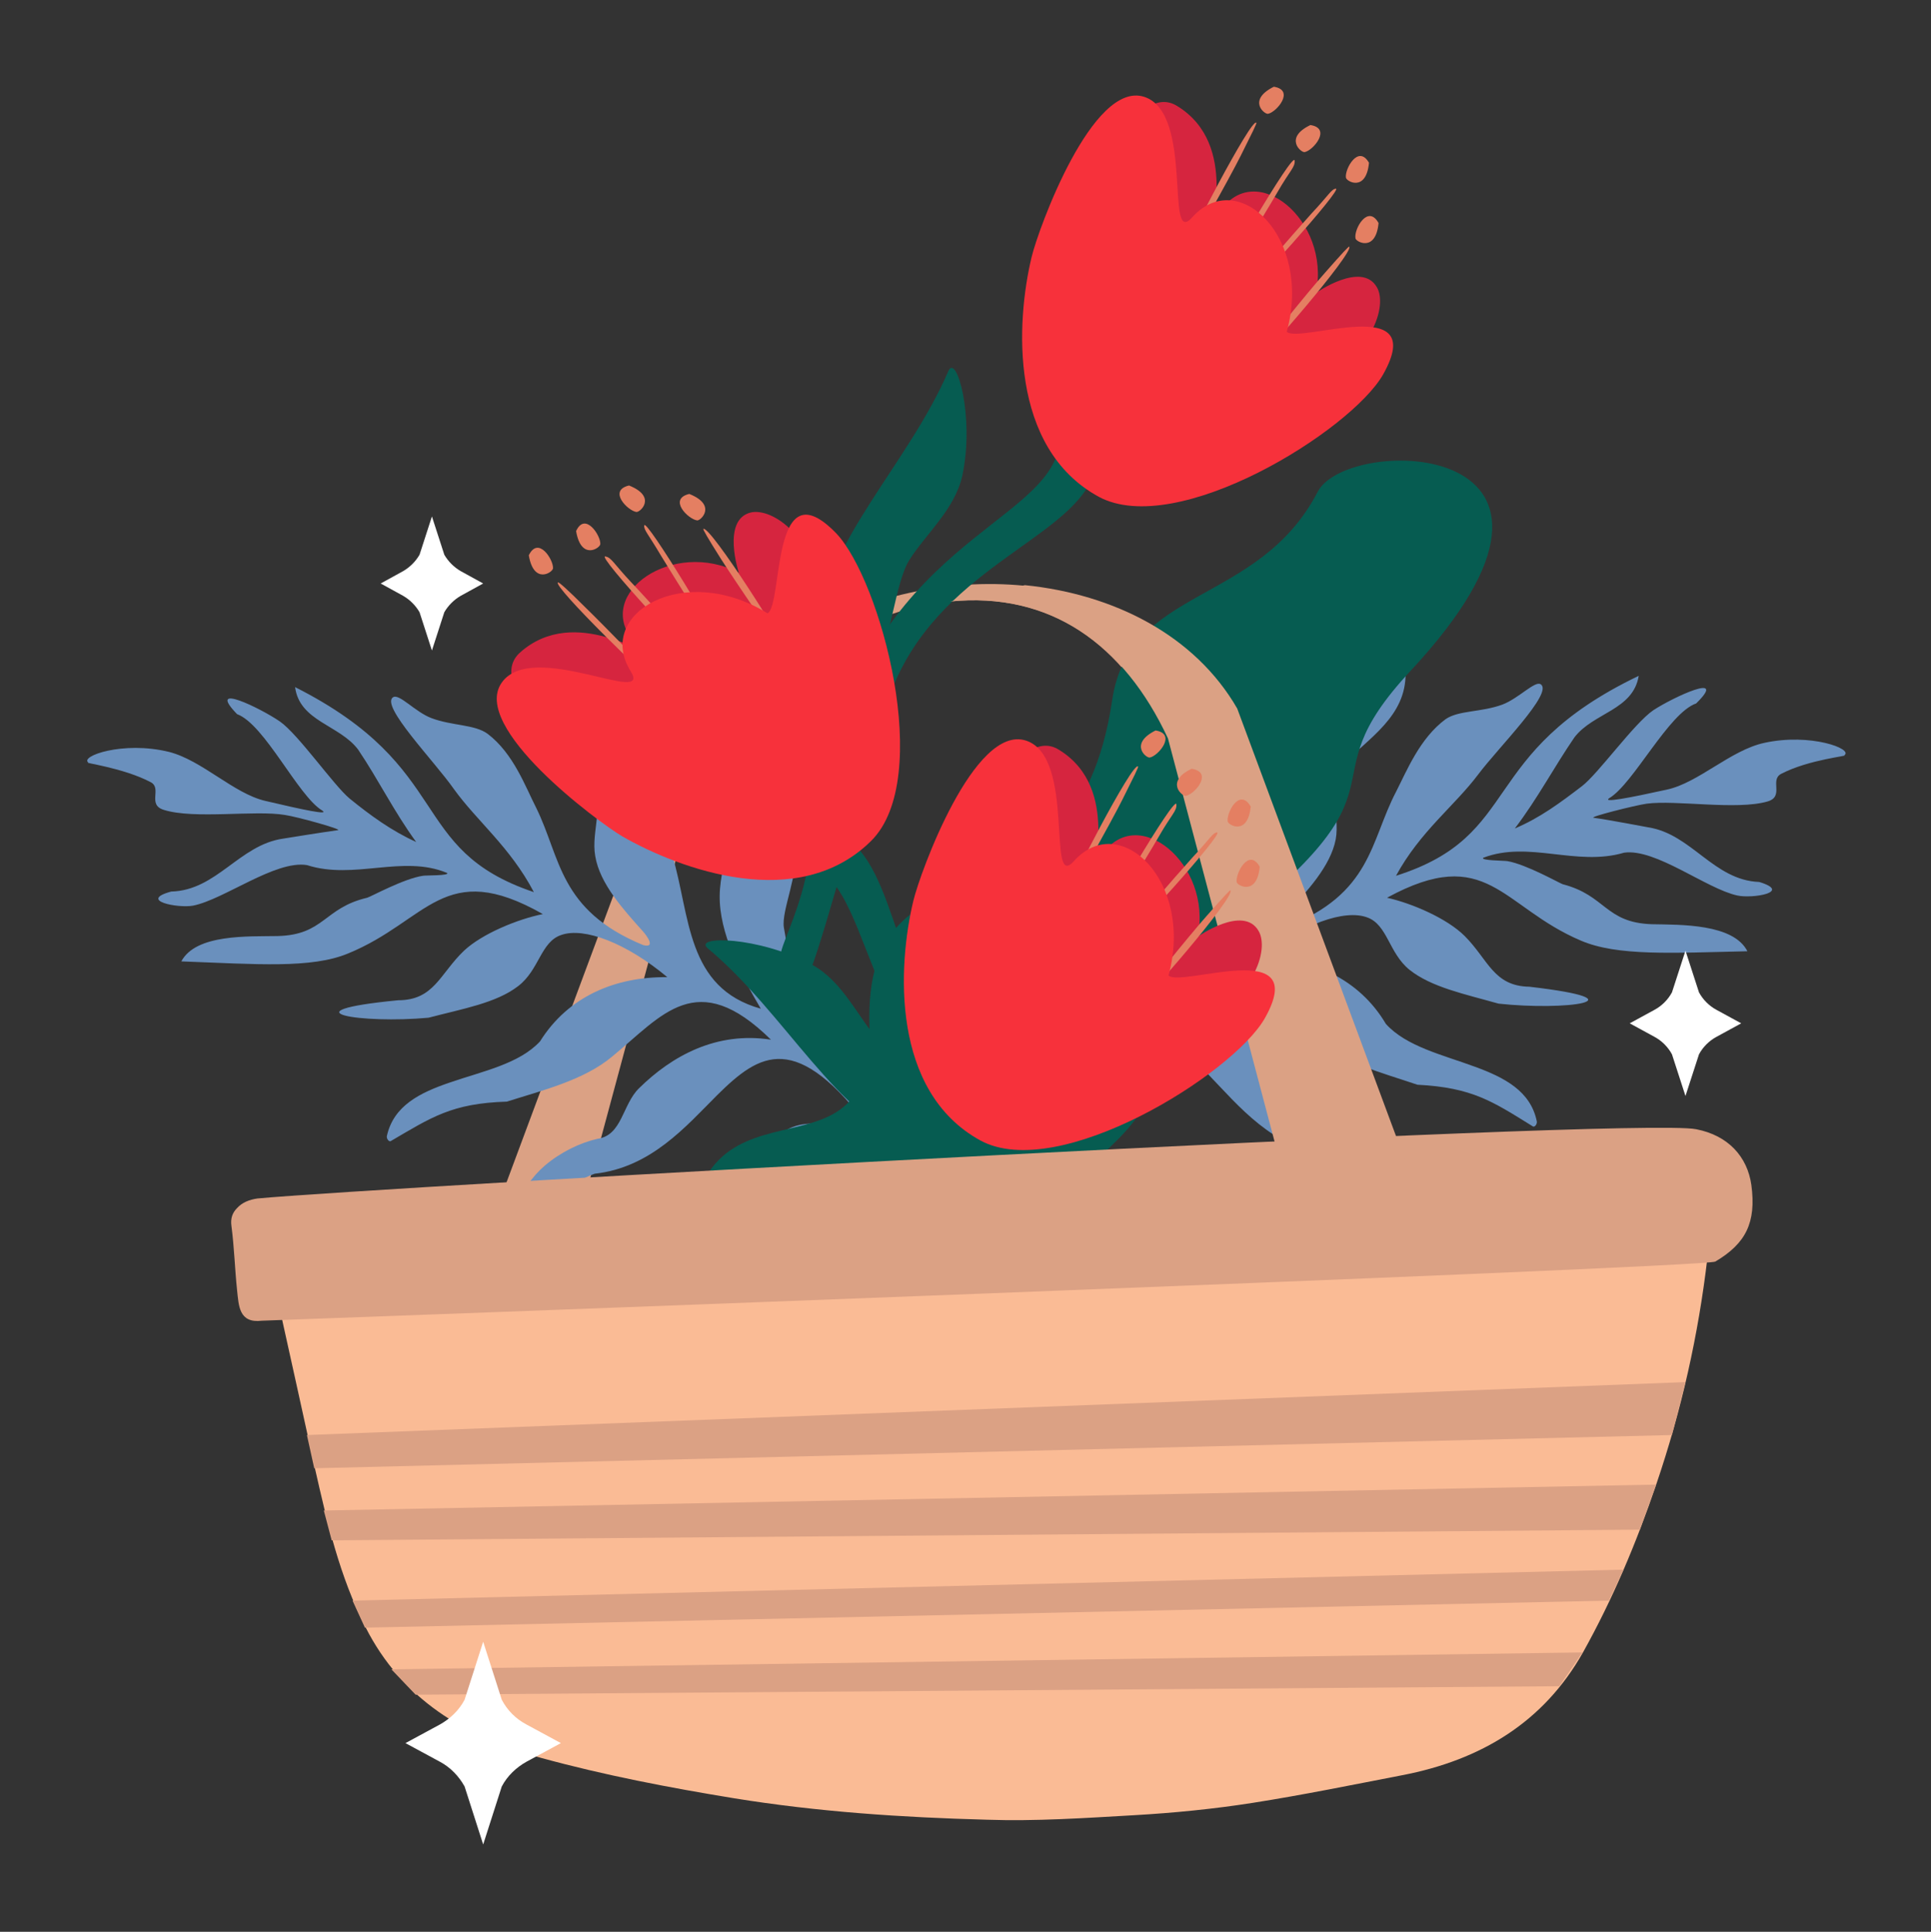 <?xml version="1.0" encoding="utf-8"?>
<!-- Generator: Adobe Illustrator 26.0.2, SVG Export Plug-In . SVG Version: 6.00 Build 0)  -->
<svg version="1.1" xmlns="http://www.w3.org/2000/svg" xmlns:xlink="http://www.w3.org/1999/xlink" x="0px" y="0px"
	 viewBox="0 0 342.9 343" style="enable-background:new 0 0 342.9 343;" xml:space="preserve">
<rect x="0" y="0" width="342.9" height="343" fill="#333333" stroke="none"/>
<style type="text/css">
	.st0{fill:#EEE8E3;}
	.st1{fill:#F7313B;}
	.st2{fill:#F9ADB5;}
	.st3{fill:#F8A48A;}
	.st4{fill:#FABB95;}
	.st5{fill:#065C51;}
	.st6{fill:#6C90BD;}
	.st7{fill:#7AA5D3;}
	.st8{fill:none;stroke:#136A37;stroke-width:0.674;stroke-miterlimit:10;}
	.st9{fill:#E62917;}
	.st10{fill:none;stroke:#FFFFFF;stroke-width:0.674;stroke-miterlimit:10;}
	.st11{fill:none;stroke:#FFFFFF;stroke-width:0.57;stroke-miterlimit:10;}
	.st12{fill:none;stroke:#FFFFFF;stroke-width:0.646;stroke-miterlimit:10;}
	.st13{fill:#CF6B4B;}
	.st14{fill:#054C42;}
	.st15{fill-rule:evenodd;clip-rule:evenodd;fill:#E5A1AB;}
	.st16{fill-rule:evenodd;clip-rule:evenodd;fill:#E47F62;}
	.st17{fill-rule:evenodd;clip-rule:evenodd;fill:#065C51;}
	.st18{fill-rule:evenodd;clip-rule:evenodd;fill:#F9ADB5;}
	.st19{fill-rule:evenodd;clip-rule:evenodd;fill:#FFFFFF;}
	.st20{fill-rule:evenodd;clip-rule:evenodd;fill:#6C90BD;}
	.st21{fill-rule:evenodd;clip-rule:evenodd;fill:#7AA5D3;}
	.st22{fill:#FFFFFF;}
	.st23{fill:#FEFEFE;}
	.st24{fill:#C8A38A;}
	.st25{fill:#DBA183;}
	.st26{fill:#D2B8A8;}
	.st27{fill:#E82E41;}
	.st28{fill:#2A372D;}
	.st29{fill:#E5A889;}
	.st30{fill-rule:evenodd;clip-rule:evenodd;fill:#FFC7D2;}
	.st31{fill:#EFA3AE;}
	.st32{fill:#DBA184;}
	.st33{fill:#6A90BD;}
	.st34{fill-rule:evenodd;clip-rule:evenodd;fill:#D6253F;}
	.st35{fill-rule:evenodd;clip-rule:evenodd;fill:#F7313B;}
	.st36{fill-rule:evenodd;clip-rule:evenodd;fill:#DBA184;}
	.st37{fill:#F1E1C9;}
	.st38{fill:#FDFBF9;}
	.st39{fill:#046857;}
	.st40{fill:#074C42;}
	.st41{fill:#8C5A51;}
	.st42{fill:#085C51;}
	.st43{fill:#E57F5D;}
	.st44{fill:#D36B4F;}
	.st45{fill:#1C1C1C;}
	.st46{fill:#E73143;}
	.st47{fill:#F5ABB6;}
	.st48{fill-rule:evenodd;clip-rule:evenodd;fill:#6A90BD;}
	.st49{fill:#D6253F;}
	.st50{fill:#C6A18A;}
	.st51{fill:#29372B;}
	.st52{fill:#012E60;}
	.st53{fill:#78391A;}
	.st54{fill:#F09880;}
	.st55{fill:#1C9697;}
	.st56{fill:#CE2E45;}
	.st57{fill:#ED3550;}
	.st58{fill:#D8013A;}
	.st59{fill:#F3F4F4;}
	.st60{fill:#911C36;}
	.st61{fill:#F42237;}
	.st62{fill:#D8A85D;}
	.st63{fill:#E52033;}
	.st64{fill:#434543;}
	.st65{fill:#E9E9E9;}
	.st66{opacity:0.31;}
	.st67{fill:#C6CAC6;}
	.st68{fill:#FFD2A8;}
	.st69{fill:#E08D77;}
	.st70{fill:#037C65;}
</style>
<g id="bg">
</g>
<g id="GŁOWNE_KOLORY">
</g>
<g id="COLOR_1">
</g>
<g id="COLOR_2">
</g>
<g id="insp">
</g>
<g id="Kosz_kwiatów">
	<path class="st32" d="M207.3,131.1c-7.8-16.7-20.8-26.1-38.7-24.3c-24.7,2.4-44,25.6-49.4,49l-14.5,53.8l-15.3,1.8l26-69.8
		c10.3-24.6,39.2-40.3,66.5-37.6c15.8,1.6,30.2,8.9,37.7,21.9"/>
	<g id="asparagus_00000011022346087092375500000016457384480920451471_">
		<path class="st33" d="M166.3,210.7c-3.4-3.6-5.1-6.2-7-10.3c-0.7-1.5-4.6-5-8.2-7.7c-9.2-10.9-10.1-17.7-11.9-28
			c-0.5-3,2.7-9.5,2.2-15.3c-0.7-7.7-5.8-15.1-14.6-21.3c-2.1-2.3-4.1-4.7-5.6-7.4c-1.4-2.4-2.5-5.1-3-8c-0.1-0.3-0.5-0.1-0.7,0.3
			c-2.3,6.2,0.7,14.2,5,20.9c1.5,2.4,5.8,4.1,6.7,6.2c2.5,6.4-1.3,12.3-1.4,18.9s3.7,14,7.3,20.1c-13.3-3.7-12.5-16.5-15.7-27.2
			c-1.6-5.3-6.5-8.7-10.1-13c-2.6-2.9-3.7-7.9-6.4-10.4c-2.8-2.7-6.8-3.1-8.7-6.9c-0.1-0.2-0.4,0.3-0.4,0.7
			c-0.2,7.7,6.3,11.6,11,16.6c2.8,3.8,0.1,8.6,0.9,13.1c0.8,4.9,5,9.5,8.5,13.4c0.7,0.8,2.3,3,0,2.4c-15-6.2-14.6-15.5-19-24.4
			c-1.9-3.7-4-9.6-8.6-13.1c-2.3-1.7-6.3-1.4-10-2.8c-2.9-1.1-5.7-4.4-6.8-3.7c-2.3,1.5,7.3,11.3,10.8,16.3
			c4.1,5.7,10,10.3,14.2,18.3c-22.6-7.6-13.9-22-42.4-36.4c0.8,6.1,7.9,6.7,11.2,11.1c3.7,5.5,6.3,10.9,10.3,16.4
			c-4.4-2-8.1-4.7-11.8-7.7c-2.8-2.3-9.1-11.4-12.4-13.7c-3.5-2.4-13.2-7.1-7.6-1.3c4.9,1.8,10.8,14.5,15.1,17.1
			c1.4,0.9-3.3-0.1-10.1-1.7c-5.6-1.3-11.2-7.2-17.1-8.7c-8.2-2-15.9,0.8-14.3,1.9c-1.2,0,6.2,0.9,11.1,3.5c2,1.1-0.7,4,2.3,4.9
			c5.4,1.7,16.2,0,21.5,0.9c2.1,0.3,10.4,2.6,9.4,2.7c-2.9,0.4-9.1,1.4-9.7,1.5c-7.8,1.1-11.8,9.2-19.9,9.4c-5.9,1.6,1.2,3,3.9,2.5
			c5.5-1.1,14.6-8.1,20.2-7.2c8.4,2.7,17-1.9,24.9,1.4c0.5,0.5-3.8,0.4-4.3,0.5c-3.4,0.5-9.2,3.7-9.9,3.9c-7.7,1.8-7.6,6.6-15.9,6.8
			c-5.2,0.1-14.5-0.4-17.1,4.5c13.4,0.5,23.1,1.3,29.6-1.4c14.2-5.8,17-17,34.6-7c-4.5,0.9-10.8,3.5-14,6.5
			c-4.3,4.1-5.3,8.8-11.7,8.8c-20.6,2-6.4,4.2,5.4,3.1c6.1-1.6,12-2.6,15.9-5.6c3.8-2.9,4-7.9,7.7-9.1c4-1.4,11.5,1.4,18.8,7.5
			c-9.2-0.1-17.6,3.4-22.6,11.4c-3.7,4-10.2,5.3-16,7.3c-5.3,1.8-10,4.1-11.2,9.5c-0.1,0.5,0.4,1.1,0.7,0.9c7.2-4.2,10.8-6.7,20.6-7
			c6.3-2,13.7-3.8,18.7-8c8.9-7.3,15-16,28.2-3c-9.7-1.5-17.6,2.9-23.4,8.6c-3,2.9-3,8.4-7.4,9c-3.1,0.7-6.6,2.4-9.4,4.8
			c-2.3,2-4.1,4.6-4.6,7.3c-0.1,0.5,0.7,1.3,1.1,1.2c4-1.4,8.1-5.6,12.4-7.1c10-1.1,16.2-8.4,21.8-14c7.5-7.4,14-11.7,27.4,6.4
			c-6.1-0.9-11.2-2.3-14.9-0.3c-3.7,2-5.9,7.4-9.2,7.5c-2.7,0.1-13.1,4.2-18.6,8c-8.2,5.5-11,11.2-4.7,9.3c5.2-5,9.6-3.5,16-5
			c2.1-0.5,4.5-3.8,7-5.2c2.6-1.4,5.4-0.8,7.2-2.3c12.7-10.7,18.2-13.9,29,3.2C170.2,223.8,169.8,214.9,166.3,210.7z M77,152.3
			C77,152.3,77,152.3,77,152.3C77,152.3,77,152.3,77,152.3C77,152.3,77,152.3,77,152.3z M158.2,177.8
			C158.2,177.7,158.2,177.7,158.2,177.8C158.2,177.7,158.2,177.7,158.2,177.8L158.2,177.8z"/>
	</g>
	<g id="asparagus_00000057834089994422501980000010560353670884408750_">
		<path class="st33" d="M175,211.6c11.1-16.9,9.5-11.6,12-15.1c13.8-17.8,20.2-13.4,27.5-5.8c5.5,5.7,11.5,13.2,21.5,14.4
			c4.3,1.6,8.3,5.9,12.2,7.4c0.4,0.2,1.2-0.6,1.1-1.1c-0.5-2.8-2.2-5.3-4.5-7.4c-2.7-2.5-6.2-4.3-9.3-5c-4.4-0.7-4.3-6.2-7.2-9.2
			c-5.7-5.8-13.5-10.3-23.2-9.1c13.4-12.7,19.4-3.9,28.1,3.6c4.9,4.3,12.3,6.2,18.5,8.3c9.8,0.5,13.4,3,20.5,7.4
			c0.3,0.2,0.8-0.4,0.7-0.9c-1.1-5.4-5.8-7.8-11-9.7c-5.7-2.1-12.2-3.6-15.8-7.6c-4.8-8.1-13.2-11.7-22.3-11.8c7.5-6,15-8.6,19-7.1
			c3.6,1.3,3.8,6.3,7.5,9.3c3.9,3.1,9.8,4.3,15.8,6c11.8,1.3,26.1-0.6,5.5-3c-6.4-0.1-7.3-4.8-11.5-9c-3.1-3.1-9.3-5.8-13.8-6.8
			c17.8-9.7,20.3,1.6,34.4,7.6c6.5,2.8,16.2,2.2,29.6,1.9c-2.5-4.9-11.8-4.7-17-4.8c-8.3-0.3-8.1-5.1-15.8-7.1
			c-0.6-0.2-6.4-3.5-9.8-4.1c-0.6-0.1-4.9-0.1-4.3-0.6c8.1-3.1,16.5,1.6,25-0.9c5.6-0.8,14.6,6.4,20.1,7.6c2.7,0.6,9.8-0.6,3.9-2.4
			c-8.1-0.3-12-8.5-19.7-9.7c-0.6-0.1-6.8-1.3-9.7-1.7c-1-0.1,7.3-2.2,9.4-2.5c5.2-0.7,16,1.2,21.5-0.4c3-0.9,0.3-3.8,2.4-4.9
			c5-2.6,12.3-3.2,11.2-3.3c1.7-1.1-6-4-14.2-2.2c-6,1.3-11.7,7.1-17.3,8.3c-6.8,1.5-11.6,2.4-10.2,1.5c4.3-2.6,10.5-15.1,15.4-16.8
			c5.8-5.7-4.1-1.1-7.6,1.2c-3.4,2.3-9.8,11.3-12.7,13.5c-3.8,2.9-7.4,5.6-11.9,7.5c4.1-5.4,6.9-10.8,10.6-16.2
			c3.4-4.4,10.4-4.8,11.4-10.9c-28.8,13.8-20.4,28.3-43.1,35.5c4.3-7.9,10.4-12.4,14.6-18c3.6-4.8,13.4-14.5,11.1-16
			c-1-0.7-3.9,2.5-6.8,3.6c-3.8,1.4-7.8,1-10.1,2.6c-4.6,3.4-6.9,9.2-8.8,12.9c-4.6,8.8-4.3,18.1-19.5,24c-2.3,0.5-0.6-1.6,0-2.4
			c3.6-3.8,7.9-8.4,8.8-13.2c0.8-4.5-1.8-9.4,1.1-13.1c4.8-4.9,11.4-8.7,11.3-16.4c0-0.4-0.3-0.9-0.4-0.7c-2,3.8-6,4.1-8.9,6.8
			c-2.7,2.5-3.9,7.4-6.6,10.3c-3.7,4.2-8.7,7.5-10.4,12.8c-3.4,10.6-2.8,23.4-16.2,26.9c3.7-6,7.6-13.3,7.7-19.9
			c0.1-6.6-3.6-12.6-1-19c0.9-2.1,5.2-3.7,6.8-6.1c4.5-6.6,7.5-14.6,5.4-20.8c-0.1-0.4-0.6-0.6-0.7-0.3c-0.6,3-1.8,5.6-3.2,8
			c-1.6,2.6-3.6,5-5.8,7.3c-8.9,6-14.2,13.3-15,21c-0.6,5.7,2.5,12.3,1.9,15.3c-2,10.3-3,17-12.5,27.7c-3.7,2.6-7.7,6.1-8.4,7.5
			c-2,4.1-3.8,6.7-7.3,10.2C171.6,210.5,170.9,219.3,175,211.6z M265.5,149.8c0,0,0.1,0,0.1,0C265.6,149.8,265.6,149.8,265.5,149.8
			C265.6,149.8,265.5,149.8,265.5,149.8z M183.8,173.6C183.8,173.6,183.8,173.6,183.8,173.6C183.8,173.6,183.8,173.6,183.8,173.6
			L183.8,173.6z"/>
	</g>
	<path class="st17" d="M122.5,231.3c-4.1-47.7,32.9-16.5,31.9-49c-1.2-36.6,36.4-12.9,43.1-58c3-20.3,26-16.7,36.5-37
		c5.4-10.3,54.9-9.5,16.5,31.8c-19.9,21.3,2.6,19-34.1,47.3c-21.9,16.9-2.3,21.1-18.7,36.7c-12.9,12.3-3.2,20.9-12.9,31.6
		c-6.7,7.5-29.2,20.3-48.3,18.1C133.2,252.5,122.5,231.4,122.5,231.3L122.5,231.3z"/>
	<g>
		<path class="st34" d="M206.2,69.6c-13.1-7.8-13.5-25.3-12.1-34.2c0.6-3.8,7.9-20.9,14.9-16.6c11.5,7,4.7,23.2,7.7,18.7
			c6.2-9.3,19.6,1.5,17,14.5c0,0,8.1-5.7,10.8-1c1.9,3.2-0.6,12.5-12.8,17.5C223.2,72,212.3,73.3,206.2,69.6L206.2,69.6z"/>
		<path class="st16" d="M239.6,43.8c-0.1-0.1-1.2,1.1-4.2,4.5c-2.6,2.9-13.1,15.7-12.3,15.7C223.9,64,240.4,44.9,239.6,43.8
			L239.6,43.8z M223.1,21.8c0.1,0.1-0.7,1.7-2.8,5.9c-1.8,3.6-9.9,18.3-10,17.2C210.3,43.8,222.3,20.7,223.1,21.8L223.1,21.8z
			 M226.2,15.4c-4.8,2.4-1.6,5-1,4.8C226.7,19.9,230,16,226.2,15.4L226.2,15.4z M229.9,28.5c0.1,1.2-0.8,1.7-3.1,5.7
			c-2,3.5-10.8,17.8-10.7,16.8C216.2,49.9,229.7,26.7,229.9,28.5L229.9,28.5z M232.7,22.2c-4.8,2.3-1.6,5-1,4.8
			C233.2,26.7,236.5,22.8,232.7,22.2L232.7,22.2z M237.2,33.5c-0.8,0.1-1.2,1.1-4.3,4.4c-2.6,2.9-13.5,15.3-12.8,15.2
			C220.8,53.1,238.7,33.3,237.2,33.5L237.2,33.5z M243.1,28.9c-0.5,5.3-4.1,3.3-4.1,2.6C238.8,30,241.2,25.6,243.1,28.9L243.1,28.9z
			 M244.8,39.6c-0.5,5.3-4.1,3.3-4.1,2.7C240.4,40.7,242.9,36.2,244.8,39.6L244.8,39.6z"/>
		<path class="st17" d="M193,86.7c9.4-14.8-4.4-7.9-5.5-5.4c-5.6,13.6-37.3,17.9-43.4,68.6c-2.2,18-11.1,22.3-0.5,22.9
			c0.7,0,7.9-24.9,13.2-45.5C163.1,103.2,186.2,97.4,193,86.7L193,86.7z"/>
		<path class="st35" d="M195.1,88.2c-15.9-8.7-14.7-31-11.9-42.6c1.2-5,10.8-31.4,20-28.4c8.9,2.9,3.6,26.9,8.5,21.4
			c8.1-9.1,21.4,3.5,16.8,20.3c2.2,2.2,25.4-7.1,17.1,7.6C239.9,76.5,209,95.7,195.1,88.2L195.1,88.2z"/>
		<path class="st17" d="M149.1,133.6c-1.6-14.1-3.9-16.3-3.6-22.2c0.7-14.9,15.8-29,22.9-45.5c1.4-3.3,4.7,8,2.5,18.5
			c-1.3,6-6.5,10.4-9.4,15c-2.6,4.1-3.2,14.4-6.6,20.5C153.4,122.7,152.6,132.6,149.1,133.6L149.1,133.6z"/>
	</g>
	<g>
		<path class="st34" d="M140.1,133.3c-11.3,10.3-28.1,5.7-36.2,1.7c-3.5-1.7-17.7-13.5-11.6-19.1c10-9,23.6,2.1,20.2-2
			c-7.1-8.6,7.1-18.3,18.7-12.2c0,0-3.1-9.4,2.1-10.7c3.7-0.9,11.8,4.1,13.1,17.3C147.3,117.7,145.3,128.5,140.1,133.3L140.1,133.3z
			"/>
		<path class="st16" d="M124.9,93.9c-0.1,0.1,0.7,1.5,3.1,5.3c2.1,3.3,11.3,17,11.5,16.3C139.7,114.7,126.2,93.4,124.9,93.9
			L124.9,93.9z M99.1,103.4c0.2,0,1.5,1.1,4.8,4.4c2.9,2.8,14.7,14.8,13.6,14.5C116.5,122,97.8,103.8,99.1,103.4L99.1,103.4z
			 M93.9,98.6c0.9,5.3,4.3,3,4.3,2.3C98.3,99.4,95.6,95.1,93.9,98.6L93.9,98.6z M107.5,98.8c1.1,0.2,1.4,1.2,4.6,4.6
			c2.8,2.9,14,15.4,13,15.1C124,118.1,105.7,98.4,107.5,98.8L107.5,98.8z M102.3,94.3c0.9,5.3,4.3,3,4.3,2.3
			C106.7,95.1,103.9,90.8,102.3,94.3L102.3,94.3z M114.4,93.3c-0.1,0.8,0.7,1.5,3,5.4c2,3.3,10.7,17.3,10.9,16.7
			C128.4,114.6,114.6,91.7,114.4,93.3L114.4,93.3z M111.7,86.2c5,2,2,4.8,1.3,4.7C111.5,90.7,107.9,87.1,111.7,86.2L111.7,86.2z
			 M122.4,87.7c5,2,2,4.8,1.4,4.7C122.2,92.2,118.6,88.6,122.4,87.7L122.4,87.7z"/>
		<path class="st17" d="M152.6,150.9c-11.4-13.3-8.9,2-6.7,3.7c11.4,9.2,6.4,40.9,53.2,61.3c16.6,7.2,18.1,17.1,21.8,7
			c0.2-0.7-21.6-14.7-39.7-25.8C159.8,184.2,160.9,160.5,152.6,150.9L152.6,150.9z"/>
		<path class="st35" d="M154.7,149.3c-12.9,12.8-33.9,5.1-44.2-0.8c-4.4-2.6-27-19.4-21.4-27.3c5.4-7.7,26.8,4.3,22.9-2
			c-6.4-10.3,9.5-19.5,24.3-10.3c2.8-1.5,0.5-26.3,12.2-14.2C156.4,103,165.9,138.2,154.7,149.3L154.7,149.3z"/>
		<path class="st17" d="M185,206.4c-14-2.6-16.7-1-22.3-3c-14.1-4.9-23.2-23.5-37-35c-2.8-2.3,9-2.2,18.5,2.9
			c5.4,2.9,8.1,9.2,11.7,13.3c3.2,3.7,12.8,7.2,17.7,12.2C175.7,199.1,184.9,202.7,185,206.4L185,206.4z"/>
	</g>
	<path class="st4" d="M303.2,223.3c-1.6,13.7-4.6,27.1-9.1,40.3c-3.5,10.3-7.7,20.3-13,29.8c-7,12.4-18.1,19.1-32.1,21.8
		c-8.8,1.7-17.6,3.5-26.5,4.9c-7,1.1-14.1,1.8-21.1,2.2c-8.7,0.5-17.5,1.1-26.2,0.8c-15-0.4-30-1.4-44.8-3.8
		c-11.6-1.9-23.1-4.1-34.4-7.2c-13.5-3.7-24.7-10.5-31.1-23.2c-4.6-9-6.8-18.6-9-28.3c-2.2-10-4.4-20-6.6-29.9L303.2,223.3z"/>
	<path class="st32" d="M46.5,234.5c-4.1,0.5-4.1-2.7-4.4-5.4c-0.4-3.8-0.5-7.6-1-11.4c-0.2-1.4,0.2-2.4,1-3.2c0.9-1,2.2-1.5,3.6-1.7
		c19.8-1.9,244.7-14.5,255.5-12.3c5.7,1.1,9.1,4.9,9.8,9.9c0.9,6.7-1,10.4-6.4,13.6C302.7,225.1,47.2,234.5,46.5,234.5z"/>
	<polygon class="st36" points="54.5,254.8 299.3,245.4 296.9,254.8 55.8,260.7 	"/>
	<polygon class="st36" points="57.5,268.2 294.1,263.6 291.2,271.6 58.9,273.5 	"/>
	<polygon class="st36" points="62.6,284.2 288.3,278.7 285.7,284.2 64.8,289 	"/>
	<polygon class="st36" points="69.5,296.4 281,293.4 276.9,299.4 73.8,300.9 	"/>
	<path class="st22" d="M93.5,306.2l6.1,3.3l-6.1,3.3c-1.8,1-3.4,2.5-4.4,4.4l-3.3,10.3l-3.3-10.3c-1-1.8-2.5-3.4-4.4-4.4l-6.1-3.3
		l6.1-3.3c1.8-1,3.4-2.5,4.4-4.4l3.3-10.3l3.3,10.3C90.1,303.7,91.6,305.2,93.5,306.2z"/>
	<path class="st22" d="M304.8,179.3l4.4,2.4l-4.4,2.4c-1.3,0.7-2.4,1.8-3.1,3.1l-2.4,7.4l-2.4-7.4c-0.7-1.3-1.8-2.4-3.1-3.1
		l-4.4-2.4l4.4-2.4c1.3-0.7,2.4-1.8,3.1-3.1l2.4-7.4l2.4,7.4C302.4,177.5,303.5,178.6,304.8,179.3z"/>
	<path class="st22" d="M81.8,101.4l4,2.2l-4,2.2c-1.2,0.7-2.2,1.7-2.9,2.9l-2.2,6.8l-2.2-6.8c-0.7-1.2-1.7-2.2-2.9-2.9l-4-2.2l4-2.2
		c1.2-0.7,2.2-1.7,2.9-2.9l2.2-6.8l2.2,6.8C79.6,99.7,80.6,100.7,81.8,101.4z"/>
	<path class="st32" d="M182,103.9c15.8,1.6,30.2,8.9,37.7,21.9l30.2,81.3h-22.4l-20.1-76c-7.8-16.7-20.8-26.1-38.7-24.3"/>
	<path class="st34" d="M185.2,183.9c-13.1-7.8-13.5-25.3-12.1-34.2c0.6-3.8,7.9-20.9,14.9-16.6c11.5,7,4.7,23.2,7.7,18.7
		c6.2-9.3,19.6,1.5,17,14.5c0,0,8.1-5.7,10.8-1c1.9,3.2-0.6,12.5-12.8,17.5C202.2,186.3,191.3,187.6,185.2,183.9L185.2,183.9z"/>
	<path class="st16" d="M218.5,158.1c-0.1-0.1-1.2,1.1-4.2,4.5c-2.6,2.9-13.1,15.7-12.3,15.7C202.9,178.3,219.4,159.2,218.5,158.1
		L218.5,158.1z M202.1,136.1c0.1,0.1-0.7,1.7-2.8,5.9c-1.8,3.6-9.9,18.3-10,17.2C189.3,158.1,201.2,135,202.1,136.1L202.1,136.1z
		 M205.2,129.7c-4.8,2.4-1.6,5-1,4.8C205.7,134.2,209,130.3,205.2,129.7L205.2,129.7z M208.9,142.8c0.1,1.2-0.8,1.7-3.1,5.7
		c-2,3.5-10.8,17.8-10.7,16.8C195.1,164.2,208.7,141,208.9,142.8L208.9,142.8z M211.6,136.5c-4.8,2.3-1.6,5-1,4.8
		C212.2,141,215.5,137.1,211.6,136.5L211.6,136.5z M216.1,147.8c-0.8,0.1-1.2,1.1-4.3,4.4c-2.6,2.9-13.5,15.3-12.8,15.2
		C199.7,167.4,217.7,147.6,216.1,147.8L216.1,147.8z M222.1,143.2c-0.5,5.3-4.1,3.3-4.1,2.6C217.8,144.3,220.1,139.8,222.1,143.2
		L222.1,143.2z M223.7,153.9c-0.5,5.3-4.1,3.3-4.1,2.7C219.4,155,221.8,150.5,223.7,153.9L223.7,153.9z"/>
	<path class="st35" d="M174.1,202.5c-15.9-8.7-14.7-31-11.9-42.6c1.2-5,10.8-31.4,20-28.4c8.9,2.9,3.6,26.9,8.5,21.4
		c8.1-9.1,21.4,3.5,16.8,20.3c2.2,2.2,25.4-7.1,17.1,7.6C218.9,190.8,187.9,210,174.1,202.5L174.1,202.5z"/>
</g>
<g id="Las_w_szkle">
</g>
<g id="Rośliny">
</g>
<g id="Pogrzebowe">
</g>
<g id="Różne">
</g>
<g id="Flower_box">
</g>
<g id="Bukiet">
</g>
<g id="Ślubne">
</g>
<g id="Siedząca_z_kwiatami">
</g>
<g id="zadzwoń">
</g>
<g id="zapłać">
</g>
</svg>
